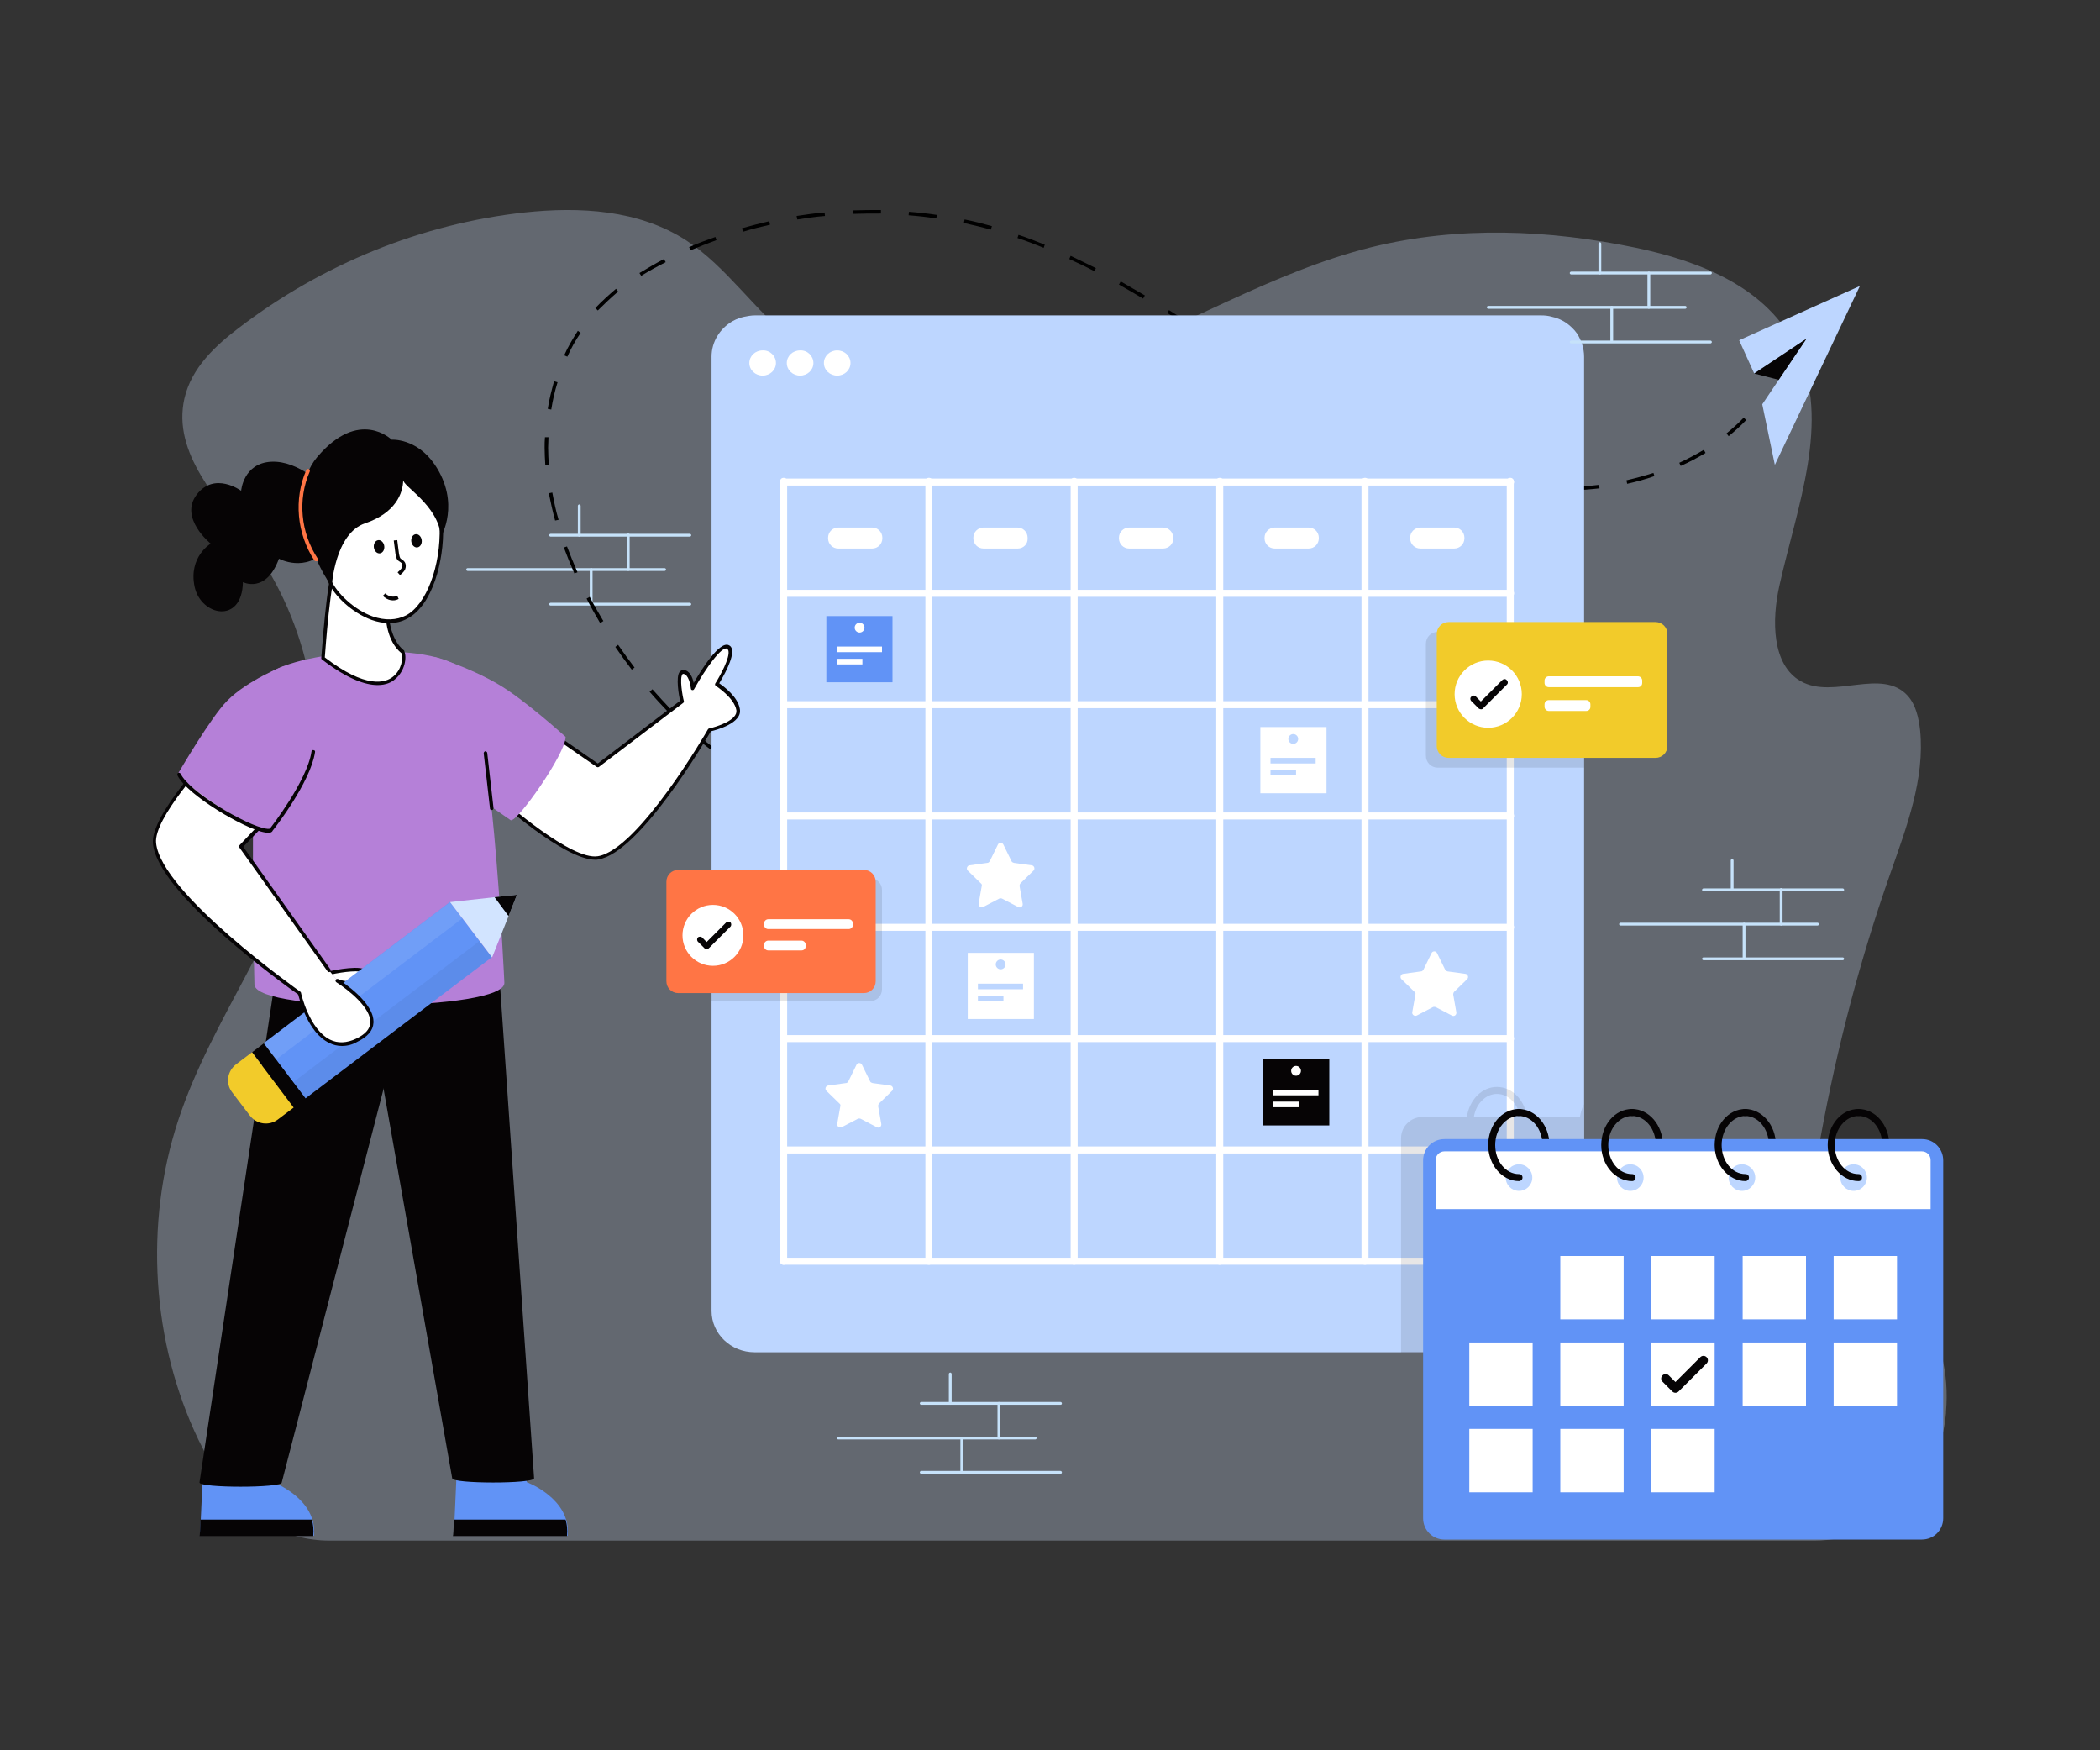 <svg xmlns="http://www.w3.org/2000/svg" id="meeting-schedule" enable-background="new 0 0 600 500" viewBox="0 0 600 500"><rect x="0" y="0" width="600" height="500" fill="#333333" stroke="none"/><g><path fill="#d2e4ff" d="M94.1 440.1h424.3c19.3 0 35.8-15.7 37.6-36.4v-.4c.9-10.7-1.3-22.6-9.1-29.2-6.3-5.3-15-6.4-21-12.1-9.2-8.8-8.1-24.4-5.7-37.3 4.7-25.6 11.3-50.8 19.9-75.2 4.6-13.2 9.9-26.9 8.5-40.9-.4-3.5-1.2-7.2-3.5-9.8-7.4-8.2-21.2 1.1-30.6-4.2-8.3-4.7-8.3-17.5-6.1-27.3 5-22.5 14.8-46.9 5.1-67.5-8.3-17.7-27.9-25.2-46-29-24.9-5.2-50.8-6.3-75.6-.2-28.3 7-53.9 23.1-81.5 33-27.6 9.8-60.2 12.3-83.6-6.1-11-8.6-19.1-21.2-30.7-28.8-13.6-8.8-30.5-9.7-46.3-8-29.2 3.2-57.7 14.7-81.6 33-6.7 5.1-13.5 11.4-15.5 20.1-3.6 15.7 9.8 29.1 19.1 41.8 16.4 22.2 22.6 52.8 16.2 80.3-7 30.2-27.5 54.9-37.1 84.2-9.7 29.5-7.6 63.3 5.8 91.2 1.9 3.9 4 7.7 6.2 11.3 7.1 11 18.8 17.5 31.2 17.5z" opacity=".3"/><path fill="#c6e2fa" d="M197.1 153.3h-39.8c-.2 0-.4-.2-.4-.4s.2-.4.4-.4h39.8c.2 0 .4.2.4.4s-.2.4-.4.4zM197.1 173h-39.8c-.2 0-.4-.2-.4-.4s.2-.4.4-.4h39.8c.2 0 .4.2.4.4s-.2.4-.4.4zM189.9 163.1h-56.3c-.2 0-.4-.2-.4-.4s.2-.4.4-.4h56.3c.2 0 .4.2.4.4s-.2.4-.4.4z"/><path fill="#c6e2fa" d="M165.5 153.3c-.2 0-.4-.2-.4-.4v-8.4c0-.2.2-.4.4-.4s.4.2.4.4v8.4c0 .2-.2.4-.4.4zM179.5 163.1c-.2 0-.4-.2-.4-.4v-9.9c0-.2.2-.4.4-.4s.4.2.4.4v9.9c0 .2-.2.4-.4.4zM168.9 172.6c-.2 0-.4-.2-.4-.4v-9.5c0-.2.2-.4.4-.4s.4.2.4.4v9.5c-.1.3-.2.4-.4.4z"/><path d="M247.2 232c-2.7-.2-5.3-.6-8-1.1l.2-1c2.6.5 5.3.8 7.9 1l-.1 1.1zm-15.8-3c-2.5-.8-5.1-1.7-7.6-2.7l.4-.9c2.5 1 5 1.9 7.5 2.7l-.3.9zm-14.9-6.2c-2.3-1.2-4.7-2.6-6.9-4.1l.5-.8c2.3 1.5 4.6 2.8 6.9 4l-.5.9zm-13.5-8.7c-2.1-1.6-4.2-3.3-6.2-5.1l.7-.7c2 1.8 4.1 3.5 6.1 5.1l-.6.7zm-12-10.6c-1.8-1.9-3.7-3.9-5.4-5.9l.8-.7c1.8 2 3.6 4 5.4 5.9l-.8.7zm-10.5-12.2c-1.6-2.1-3.2-4.3-4.7-6.5l.8-.6c1.5 2.2 3.1 4.4 4.7 6.5l-.8.6zm-9-13.3-.2-.3c-1.3-2.2-2.6-4.5-3.7-6.7l.9-.5c1.1 2.2 2.4 4.4 3.7 6.6l.2.3-.9.6zm-7.4-14.2c-1.1-2.5-2.1-5-3-7.4l.9-.3c.9 2.4 1.9 4.9 3 7.4l-.9.3zm-5.5-15.1c-.7-2.6-1.3-5.3-1.8-7.8l1-.2c.5 2.6 1 5.2 1.8 7.8l-1 .2zm290.4-8.6v-1c2.7-.1 5.3-.3 7.9-.6l.1 1c-2.6.3-5.3.5-8 .6zm-8.1-.1c-2.7-.1-5.4-.4-8-.8l.1-1c2.6.4 5.3.6 7.9.8v1zm24-1.8-.2-1c2.6-.6 5.2-1.3 7.7-2.1l.3.9c-2.5.9-5.1 1.6-7.8 2.2zm-39.9-.4c-2.6-.6-5.2-1.3-7.8-2l.3-1c2.6.8 5.2 1.4 7.7 2l-.2 1zm-15.4-4.6c-2.5-.9-5-1.9-7.5-2.9l.4-.9c2.5 1.1 5 2 7.4 2.9l-.3.9zm70.6-.1-.4-.9c2.4-1.1 4.8-2.4 7-3.7l.5.9c-2.2 1.3-4.6 2.6-7.1 3.7zm-324.4-.2c-.1-1.7-.2-3.4-.2-5 0-1 0-2 .1-3h1c0 1-.1 2-.1 3 0 1.6.1 3.3.2 5h-1zm239.1-5.9c-2.3-1.1-4.7-2.3-7.2-3.6l.5-.9c2.4 1.3 4.8 2.5 7.1 3.6l-.4.9zm99-2.4-.6-.8c1.7-1.4 3.4-2.9 4.9-4.5l.7.7c-1.6 1.7-3.3 3.2-5 4.6zm-113.2-5.1c-2.2-1.3-4.5-2.6-6.9-4.1l.5-.9c2.4 1.4 4.7 2.8 6.9 4.1l-.5.9zM157.5 117l-1-.2c.4-2.7 1.1-5.3 1.8-7.9l1 .3c-.8 2.6-1.4 5.2-1.8 7.8zm209.5-5.8c-2.3-1.4-4.5-2.9-6.7-4.3l.5-.8c2.2 1.5 4.5 2.9 6.7 4.3l-.5.8zm-13.5-8.7-6.7-4.4.5-.8 6.7 4.4-.5.8zm-191.4-.6-.9-.4c1.1-2.5 2.5-4.8 3.9-7l.8.6c-1.4 2-2.7 4.3-3.8 6.8zm178.1-8.2c-2.2-1.4-4.5-2.9-6.7-4.3l.5-.8c2.3 1.4 4.5 2.9 6.8 4.3l-.6.8zm-169.4-5-.7-.7c1.8-1.9 3.8-3.7 5.9-5.5l.6.8c-2.1 1.8-4 3.6-5.8 5.4zm155.8-3.4c-2.4-1.4-4.7-2.8-6.9-4l.5-.9c2.2 1.3 4.5 2.6 6.9 4l-.5.9zm-143.4-6.5-.5-.8c2.2-1.3 4.5-2.7 7-4l.5.9c-2.6 1.3-4.9 2.6-7 3.9zm129.5-1.3c-2.4-1.3-4.8-2.4-7.2-3.5l.4-.9c2.3 1.1 4.8 2.3 7.2 3.5l-.4.9zm-115.4-6-.4-.9c2.4-1.1 5-2 7.5-2.9l.3.9c-2.5.9-5 1.9-7.4 2.9zm100.9-.7c-2.5-1-5-2-7.5-2.8l.3-.9c2.5.8 5 1.8 7.5 2.8l-.3.9zm-85.9-4.6-.3-1c2.5-.7 5.2-1.4 7.8-2l.2 1c-2.6.6-5.2 1.2-7.7 2zm70.8-.6c-2.5-.7-5.1-1.3-7.7-1.9l.2-1c2.6.5 5.2 1.2 7.8 1.9l-.3 1zm-55.3-2.9-.2-1c2.6-.4 5.3-.8 8-1l.1 1c-2.6.2-5.3.6-7.9 1zm39.7-.3c-2.6-.4-5.3-.7-7.9-.9l.1-1c2.7.2 5.4.5 8 .9l-.2 1zm-23.8-1.3v-1c2.7-.1 5.4-.1 8-.1v1c-2.7 0-5.4 0-8 .1z"/><path fill="#bdd6ff" d="M452.6 101.9v272.6c0 .8-.1 1.6-.2 2.3-1.1 5.4-6.1 9.5-12.1 9.5H215.6c-6.8 0-12.3-5.3-12.3-11.8V101.9c0-4.3 2.4-8 5.9-10.1.7-.4 1.4-.7 2.2-1l1.2-.3c1-.2 2-.4 3.1-.4h224.6c1.1 0 2.1.1 3.1.4l1.2.3c.8.3 1.5.6 2.2 1 1.2.7 2.2 1.6 3.1 2.6.2.3.5.6.7.9 1.2 1.9 2 4.2 2 6.6z"/><path fill="#fff" d="M221.7 103.7c0 2-1.7 3.6-3.8 3.6-2.1 0-3.8-1.6-3.8-3.6s1.7-3.6 3.8-3.6c2.1-.1 3.8 1.6 3.8 3.6zM243 103.7c0 2-1.7 3.6-3.8 3.6s-3.8-1.6-3.8-3.6 1.7-3.6 3.8-3.6 3.8 1.6 3.8 3.6zM232.4 103.7c0 2-1.7 3.6-3.8 3.6-2.1 0-3.8-1.6-3.8-3.6s1.7-3.6 3.8-3.6c2.1-.1 3.8 1.6 3.8 3.6zM223.9 361.3c-.6 0-1-.4-1-1V137.5c0-.6.4-1 1-1s1 .4 1 1v222.8c0 .5-.5 1-1 1zM265.4 361.3c-.6 0-1-.4-1-1V137.5c0-.6.4-1 1-1s1 .4 1 1v222.8c0 .5-.4 1-1 1zM306.9 361.3c-.6 0-1-.4-1-1V137.5c0-.6.4-1 1-1s1 .4 1 1v222.8c0 .5-.4 1-1 1zM348.5 361.3c-.6 0-1-.4-1-1V137.5c0-.6.4-1 1-1s1 .4 1 1v222.8c0 .5-.5 1-1 1zM390 361.3c-.6 0-1-.4-1-1V137.5c0-.6.4-1 1-1s1 .4 1 1v222.8c0 .5-.4 1-1 1zM431.5 361.3c-.6 0-1-.4-1-1V137.5c0-.6.4-1 1-1s1 .4 1 1v222.8c0 .5-.4 1-1 1z"/><path fill="#fff" d="M431.5 138.7H223.9c-.6 0-1-.4-1-1s.4-1 1-1h207.7c.6 0 1 .4 1 1s-.5 1-1.1 1zM431.5 170.5H223.9c-.6 0-1-.4-1-1s.4-1 1-1h207.7c.6 0 1 .4 1 1s-.5 1-1.1 1zM431.5 202.3H223.9c-.6 0-1-.4-1-1s.4-1 1-1h207.7c.6 0 1 .4 1 1s-.5 1-1.1 1zM431.5 234.1H223.9c-.6 0-1-.4-1-1s.4-1 1-1h207.7c.6 0 1 .4 1 1s-.5 1-1.1 1zM431.5 265.9H223.9c-.6 0-1-.4-1-1s.4-1 1-1h207.7c.6 0 1 .4 1 1s-.5 1-1.1 1zM431.5 297.7H223.9c-.6 0-1-.4-1-1s.4-1 1-1h207.7c.6 0 1 .4 1 1s-.5 1-1.1 1zM431.5 329.5H223.9c-.6 0-1-.4-1-1s.4-1 1-1h207.7c.6 0 1 .4 1 1s-.5 1-1.1 1zM431.5 361.3H223.9c-.6 0-1-.4-1-1s.4-1 1-1h207.7c.6 0 1 .4 1 1s-.5 1-1.1 1zM249.2 156.7h-9.7c-1.6 0-2.9-1.3-2.9-2.9v-.2c0-1.6 1.3-2.9 2.9-2.9h9.7c1.6 0 2.9 1.3 2.9 2.9v.2c0 1.6-1.3 2.9-2.9 2.9zM290.8 156.7H281c-1.6 0-2.9-1.3-2.9-2.9v-.2c0-1.6 1.3-2.9 2.9-2.9h9.7c1.6 0 2.9 1.3 2.9 2.9v.2c.1 1.6-1.2 2.9-2.8 2.9zM332.3 156.7h-9.7c-1.6 0-2.9-1.3-2.9-2.9v-.2c0-1.6 1.3-2.9 2.9-2.9h9.7c1.6 0 2.9 1.3 2.9 2.9v.2c.1 1.6-1.3 2.9-2.9 2.9zM373.9 156.7h-9.7c-1.6 0-2.9-1.3-2.9-2.9v-.2c0-1.6 1.3-2.9 2.9-2.9h9.7c1.6 0 2.9 1.3 2.9 2.9v.2c0 1.6-1.3 2.9-2.9 2.9zM415.5 156.7h-9.7c-1.6 0-2.9-1.3-2.9-2.9v-.2c0-1.6 1.3-2.9 2.9-2.9h9.7c1.6 0 2.9 1.3 2.9 2.9v.2c0 1.6-1.3 2.9-2.9 2.9zM360.1 207.7H379v18.9h-18.9z"/><circle cx="369.5" cy="211.1" r="1.4" fill="#bdd6ff"/><path fill="#bdd6ff" d="M363 216.5h12.9v1.6H363zM363 219.9h7.3v1.6H363z"/><path fill="#fff" d="M276.5 272.2h18.9v18.9h-18.9z"/><circle cx="285.9" cy="275.5" r="1.4" fill="#bdd6ff"/><path fill="#bdd6ff" d="M279.4 281h12.9v1.6h-12.9zM279.4 284.4h7.3v1.6h-7.3z"/><path fill="#060405" d="M360.9 302.6h18.9v18.9h-18.9z"/><circle cx="370.3" cy="305.9" r="1.4" fill="#fff"/><path fill="#fff" d="M363.8 311.3h12.9v1.6h-12.9zM363.8 314.7h7.3v1.6h-7.3z"/><path fill="#6193f6" d="M236.1 176H255v18.9h-18.9z"/><circle cx="245.6" cy="179.3" r="1.4" fill="#fff"/><path fill="#fff" d="M239.1 184.7H252v1.6h-12.9zM239.1 188.2h7.3v1.6h-7.3z"/><path d="M252 254.2v28.4c0 1.9-1.5 3.4-3.4 3.4h-45.4v-35.1h45.4c1.9-.1 3.4 1.5 3.4 3.3z" opacity=".1"/><path fill="#ff7545" d="M246.8 283.7h-53c-1.9 0-3.4-1.5-3.4-3.4v-28.4c0-1.9 1.5-3.4 3.4-3.4h53c1.9 0 3.4 1.5 3.4 3.4v28.4c0 1.9-1.5 3.4-3.4 3.4z"/><circle cx="203.7" cy="267.2" r="8.7" fill="#fff"/><path fill="#060405" d="m201.3 270.9-1.9-1.9c-.3-.3-.3-.9 0-1.2.3-.3.9-.3 1.2 0l1.3 1.3 5.6-5.6c.3-.3.9-.3 1.2 0 .3.3.3.9 0 1.2l-6.2 6.2c-.4.3-.9.3-1.2 0z"/><path fill="#fff" d="M242.5 265.4h-23c-.7 0-1.2-.6-1.2-1.2v-.4c0-.7.6-1.2 1.2-1.2h23c.7 0 1.2.6 1.2 1.2v.4c0 .6-.5 1.2-1.2 1.2zM229 271.5h-9.5c-.7 0-1.2-.6-1.2-1.2v-.4c0-.7.6-1.2 1.2-1.2h9.5c.7 0 1.2.6 1.2 1.2v.4c0 .7-.5 1.2-1.2 1.2z"/><path d="M452.6 180.6v38.7h-41.8c-1.9 0-3.4-1.5-3.4-3.4v-32c0-1.9 1.5-3.4 3.4-3.4h41.8z" opacity=".1"/><path fill="#f2cb2a" d="M473 216.5h-59.1c-1.9 0-3.4-1.5-3.4-3.4v-32c0-1.9 1.5-3.4 3.4-3.4H473c1.9 0 3.4 1.5 3.4 3.4v32c0 1.9-1.5 3.4-3.4 3.4z"/><circle cx="425.2" cy="198.3" r="9.6" fill="#fff"/><path fill="#060405" d="m422.5 202.4-2.1-2.1c-.4-.4-.4-1 0-1.3.4-.4 1-.4 1.3 0l1.4 1.4 6.1-6.1c.4-.4 1-.4 1.3 0 .4.4.4 1 0 1.3l-6.8 6.8c-.2.3-.8.3-1.2 0z"/><path fill="#fff" d="M468 196.3h-25.5c-.7 0-1.2-.6-1.2-1.2v-.7c0-.7.6-1.2 1.2-1.2H468c.7 0 1.2.6 1.2 1.2v.7c0 .7-.5 1.2-1.2 1.2zM453.2 203.1h-10.7c-.7 0-1.2-.6-1.2-1.2v-.7c0-.7.6-1.2 1.2-1.2h10.7c.7 0 1.2.6 1.2 1.2v.7c0 .7-.5 1.2-1.2 1.2zM415.5 283.3c-.2.2-.3.5-.3.8l.9 5.1c.1.7-.6 1.3-1.3.9l-4.6-2.4c-.3-.1-.6-.1-.8 0l-4.6 2.4c-.6.3-1.4-.2-1.3-.9l.9-5.1c.1-.3 0-.6-.3-.8l-3.7-3.6c-.5-.5-.2-1.4.5-1.5l5.1-.7c.3 0 .5-.2.7-.5l2.3-4.7c.3-.7 1.3-.7 1.6 0l2.3 4.7c.1.3.4.4.7.5l5.1.7c.7.1 1 1 .5 1.5l-3.7 3.6zM291.6 252.3c-.2.2-.3.5-.3.8l.9 5.1c.1.7-.6 1.3-1.3.9l-4.6-2.4c-.3-.1-.6-.1-.8 0l-4.6 2.4c-.6.3-1.4-.2-1.3-.9l.9-5.1c.1-.3 0-.6-.3-.8l-3.7-3.6c-.5-.5-.2-1.4.5-1.5l5.1-.7c.3 0 .5-.2.7-.5l2.3-4.7c.3-.7 1.3-.7 1.6 0l2.3 4.7c.1.3.4.4.7.5l5.1.7c.7.1 1 1 .5 1.5l-3.7 3.6zM251.2 315.2c-.2.2-.3.5-.3.8l.9 5.1c.1.7-.6 1.3-1.3.9l-4.6-2.4c-.3-.1-.6-.1-.8 0l-4.6 2.4c-.6.3-1.4-.2-1.3-.9l.9-5.1c.1-.3 0-.6-.3-.8l-3.7-3.6c-.5-.5-.2-1.4.5-1.5l5.1-.7c.3 0 .5-.2.7-.5l2.3-4.7c.3-.7 1.3-.7 1.6 0l2.3 4.7c.1.3.4.4.7.5l5.1.7c.7.1 1 1 .5 1.5l-3.7 3.6z"/><g opacity=".1"><path fill="#060405" d="M451.4 319.1h-15.1c-.7-4.9-4.3-8.6-8.6-8.6s-7.9 3.7-8.6 8.6h-12.7c-3.4 0-6.1 2.7-6.1 6.1v61.2h39.9c6 0 11-4.1 12.1-9.5.1-.8.2-1.5.2-2.3v-59.1c-.5 1.1-.9 2.3-1.1 3.6zm-30.3 0c.6-3.8 3.4-6.6 6.6-6.6 3.3 0 6 2.8 6.6 6.6h-13.2z"/></g><path fill="#060405" d="M441.7 328.1c-.6 0-1-.4-1-1 0-4.6-3-8.3-6.8-8.3-.6 0-1-.4-1-1s.4-1 1-1c4.8 0 8.8 4.6 8.8 10.3 0 .6-.4 1-1 1zM474.1 328.1c-.6 0-1-.4-1-1 0-4.6-3-8.3-6.8-8.3-.6 0-1-.4-1-1s.4-1 1-1c4.8 0 8.8 4.6 8.8 10.3 0 .6-.5 1-1 1zM506.4 328.1c-.6 0-1-.4-1-1 0-4.6-3-8.3-6.8-8.3-.6 0-1-.4-1-1s.4-1 1-1c4.8 0 8.8 4.6 8.8 10.3 0 .6-.4 1-1 1zM538.8 328.1c-.6 0-1-.4-1-1 0-4.6-3-8.3-6.8-8.3-.6 0-1-.4-1-1s.4-1 1-1c4.8 0 8.8 4.6 8.8 10.3 0 .6-.5 1-1 1z"/><path fill="#6193f6" d="M555.2 331.5v102.2c0 3.4-2.7 6.1-6.1 6.1H412.7c-3.4 0-6.1-2.7-6.1-6.1V331.5c0-3.4 2.7-6.1 6.1-6.1h136.5c3.3 0 6 2.7 6 6.1z"/><path fill="#fff" d="M551.6 345.4v-14c0-1.4-1.1-2.5-2.5-2.5H412.7c-1.4 0-2.5 1.1-2.5 2.5v14h141.4z"/><circle cx="434" cy="336.4" r="3.8" fill="#bdd6ff"/><circle cx="465.8" cy="336.4" r="3.8" fill="#bdd6ff"/><circle cx="497.7" cy="336.4" r="3.8" fill="#bdd6ff"/><circle cx="529.6" cy="336.4" r="3.8" fill="#bdd6ff"/><path fill="#060405" d="M434 337.4c-4.8 0-8.8-4.6-8.8-10.3s3.9-10.3 8.8-10.3c.6 0 1 .4 1 1s-.4 1-1 1c-3.7 0-6.8 3.7-6.8 8.3s3 8.3 6.8 8.3c.6 0 1 .4 1 1s-.5 1-1 1zM466.3 337.4c-4.8 0-8.8-4.6-8.8-10.3s3.9-10.3 8.8-10.3c.6 0 1 .4 1 1s-.4 1-1 1c-3.7 0-6.8 3.7-6.8 8.3s3 8.3 6.8 8.3c.6 0 1 .4 1 1s-.4 1-1 1zM498.7 337.4c-4.8 0-8.8-4.6-8.8-10.3s3.9-10.3 8.8-10.3c.6 0 1 .4 1 1s-.4 1-1 1c-3.7 0-6.8 3.7-6.8 8.3s3 8.3 6.8 8.3c.6 0 1 .4 1 1s-.5 1-1 1zM531 337.4c-4.8 0-8.8-4.6-8.8-10.3s3.9-10.3 8.8-10.3c.6 0 1 .4 1 1s-.4 1-1 1c-3.7 0-6.8 3.7-6.8 8.3s3 8.3 6.8 8.3c.6 0 1 .4 1 1s-.4 1-1 1z"/><path fill="#fff" d="M445.8 358.8h18.1v18.1h-18.1zM471.8 358.8h18.1v18.1h-18.1zM497.9 358.8H516v18.1h-18.1zM523.9 358.8H542v18.1h-18.1zM419.8 383.5h18.1v18.1h-18.1zM445.8 383.5h18.1v18.1h-18.1zM471.8 383.5h18.1v18.1h-18.1zM497.9 383.5H516v18.1h-18.1zM523.9 383.5H542v18.1h-18.1zM419.8 408.2h18.1v18.1h-18.1zM445.8 408.2h18.1v18.1h-18.1zM471.8 408.2h18.1v18.1h-18.1z"/><path fill="#060405" d="m477.8 397.5-2.8-2.8c-.5-.5-.5-1.3 0-1.8s1.3-.5 1.8 0l1.9 1.9 7.1-7.1c.5-.5 1.3-.5 1.8 0s.5 1.3 0 1.8l-8 8c-.5.5-1.3.5-1.8 0z"/><path fill="#6193f6" d="M150.5 423.4V420h-20c-.3 6.5-.8 18.7-.9 18.7h32.6c1-10.6-11.7-15.3-11.7-15.3z"/><path fill="#060405" d="M161.6 434.1c.4 1.4.6 2.9.4 4.7h-32.6c.1 0 .2-1.9.3-4.7h31.9z"/><path fill="#6193f6" d="M78 423.4V420H58c-.3 6.5-.8 18.7-.9 18.7h32.6c1-10.6-11.7-15.3-11.7-15.3z"/><path fill="#060405" d="M89.1 434.1c.4 1.4.6 2.9.4 4.7H57c.1 0 .2-1.9.3-4.7h31.8zM152.6 422.3l-11-159.1-39.1 7.6 26.7 151.5c0 1.6 23.4 1.6 23.4 0z"/><path fill="#060405" d="m80.5 423.5 40.9-158.1-40.9 1.9L57 423.5c0 1.6 23.5 1.6 23.5 0z"/><path fill="#b580d8" d="M75.3 194c4.4-7.4 45.6-11.9 56.7-2.9 8.4 6.8 12.1 89.6 12.1 89.6.6 8.2-70.8 8.8-71.4.6 0 0-2-79.6 2.6-87.3z"/><path fill="#fff" d="M96.5 280.2c.4.1 6 1.9 7.9-1.5 1.9-3.6-10-1-10-1"/><path fill="#060405" d="M100.2 281.3c-1.7 0-3.3-.5-3.8-.6-.3-.1-.4-.4-.3-.6.1-.3.4-.4.6-.3.9.3 5.7 1.7 7.3-1.2.2-.4.1-.6.1-.6-.8-1-6.1-.4-9.6.4-.3.1-.5-.1-.6-.4-.1-.3.1-.5.4-.6 1.5-.3 9.2-1.9 10.6 0 .2.3.4.9 0 1.7-1 1.7-3 2.2-4.7 2.2z"/><path fill="#6193f6" d="M98.1 252.3h19.8v66.9H98.1z" transform="rotate(-127.148 107.947 285.77)"/><path fill="#d2e4ff" d="m128.6 257.7 12 15.8 4.7-11.8 2.4-6.1-6.4.7z"/><path fill="#060405" d="m141.3 256.3 4 5.4 2.4-6.1z"/><path fill="#060405" d="M69.7 305.2h19.8v4.2H69.7z" transform="rotate(-127.148 79.622 307.23)"/><path fill="#f2cb2a" d="m66.3 312 5.1 6.7c1.9 2.5 5.5 3 8 1.1l4.5-3.4L72 300.6l-4.5 3.4c-2.6 2-3.1 5.5-1.2 8z"/><path d="M78.7 288.4h66.9v5.8H78.7z" opacity=".05" transform="rotate(-37.148 112.156 291.328)"/><g opacity=".1"><path fill="#fff" d="M70.3 277.3h66.9v5.8H70.3z" transform="rotate(-37.148 103.738 280.217)"/></g><path fill="#fff" d="m94 277.2-25.2-35.4 9.4-9.8-16.7-17.9S43.4 233 44.2 240.9c1.5 14.8 41.4 42.9 41.4 42.9s4.2 19.2 16.5 13.4c12-5.7-4.8-16.5-5.6-17"/><path fill="#060405" d="M97.7 298.8c-1.3 0-2.5-.3-3.7-.9-6-2.9-8.4-12.3-8.8-13.8-3.1-2.2-40.1-28.6-41.5-43.1-.8-8.1 16.7-26.4 17.4-27.2.1-.1.2-.2.4-.2.1 0 .3.1.4.2l16.7 17.9c.2.2.2.5 0 .7l-9.1 9.5 24.9 35c.2.2.1.5-.1.7-.2.2-.5.1-.7-.1l-25.2-35.4c-.1-.2-.1-.5 0-.6l9-9.5-16-17.2c-2.5 2.7-17.5 19-16.8 26 1.4 14.4 40.8 42.2 41.2 42.5.1.1.2.2.2.3 0 .1 2.3 10.4 8.3 13.4 2.2 1.1 4.8 1 7.5-.3 2.5-1.2 3.9-2.7 4-4.5.3-4.2-6.2-9.4-9.7-11.6-.2-.1-.3-.5-.2-.7.1-.2.5-.3.7-.2 1.1.7 10.5 6.8 10.1 12.5-.1 2.2-1.7 4-4.6 5.4-1.3.8-2.9 1.2-4.4 1.2z"/><path fill="#b580d8" d="M81 190.3s-10.3 4-16.1 9.9c-4.6 4.6-13.8 20.4-13.8 20.4-1.8 1.7 23.9 19.3 26.5 16.6 0 0 10.7-13.6 12-22.2 1.6-10.9-8.6-24.7-8.6-24.7z"/><path fill="#060405" d="M76.6 237.9c-.3 0-.5 0-.9-.1-5.7-.9-22.4-10.8-25-16.3-.1-.3 0-.5.2-.7.3-.1.5 0 .7.2 2.4 5.2 18.8 14.8 24.3 15.7 1 .2 1.3 0 1.3-.1.1-.1 10.6-13.6 11.8-21.9 0-.3.3-.5.6-.4.3 0 .5.3.4.6-1.3 8.6-11.6 21.8-12.1 22.4-.2.5-.7.6-1.3.6z"/><path fill="#fff" d="M202.8 208.6s-19.9 34.6-31.9 36.5c-8.5 1.3-29.5-17.8-29.5-17.8l13.3-19.6 16 11.1 24.1-18.3c-.1-.3-1.9-8.5.4-8.4 2.3.1 2.7 4.7 2.7 4.7s7.3-13.1 10.1-11.8c2.8 1.3-3.1 10.6-3.1 10.6s5.5 3.4 6.1 7.3c.6 3.8-8.2 5.7-8.2 5.7z"/><path fill="#060405" d="M170.1 245.6c-9.1 0-28.1-17.2-28.9-18-.2-.2-.2-.4-.1-.7l13.3-19.6c.1-.1.2-.2.3-.2.1 0 .3 0 .4.1l15.7 10.9 23.5-17.9c-.3-1.4-1.3-6.8-.1-8.3.3-.3.6-.5 1.1-.5 1.8.1 2.6 2.2 2.9 3.7 2.3-4 7.4-12 10-10.8.5.2.8.6.9 1.1.7 2.5-2.6 8.1-3.6 9.8 1.3.9 5.4 3.9 5.9 7.4.7 4-6.9 6-8.3 6.3-1.8 3.1-20.4 34.7-32.1 36.6-.3.1-.6.1-.9.1zm-28-18.4c2.7 2.4 21.2 18.6 28.7 17.4 11.6-1.8 31.3-35.9 31.5-36.3.1-.1.2-.2.3-.2 2.3-.5 8.2-2.4 7.8-5.2-.6-3.6-5.8-6.9-5.9-7-.1-.1-.2-.2-.2-.3s0-.3.1-.4c1.2-1.9 4.3-7.4 3.7-9.4-.1-.2-.2-.4-.4-.5-1.5-.7-6 5.5-9.4 11.6-.2.4-.9.3-.9-.2-.1-1.1-.7-4.1-2.2-4.2-.1 0-.1 0-.2.1-.9 1.1 0 6.3.4 7.7v.1c0 .2-.1.3-.2.4l-24.1 18.3c-.2.1-.4.1-.6 0l-15.6-10.8-12.8 18.9z"/><path fill="#b580d8" d="M124.2 187.7s9.3 2.6 18.2 7.8c7.4 4.3 19.2 15 19.2 15 .1 4.7-14 24.7-15.7 23.8l-18.8-13-2.9-33.6z"/><path fill="#060405" d="M140.5 231.4c-.3 0-.5-.2-.5-.4l-1.8-15.8c0-.3.2-.5.4-.6.3 0 .5.2.6.4l1.8 15.8c0 .4-.2.6-.5.6z"/><path fill="#fff" d="M110.7 175.2s-.1 7.5 4.5 11.1c1.6 3.5-2.8 17.1-22.8 1.7 0 0 1.5-22.2 3.5-26.2s14.8 13.4 14.8 13.4z"/><path fill="#060405" d="M107.9 195.7c-3.5 0-8.6-1.7-15.9-7.3l-.2-.2v-.3c.1-.9 1.5-22.3 3.5-26.4.3-.5.7-.8 1.2-.9h.1c3.6 0 12.4 11.5 14.5 14.3 0 3.7 1.3 8.5 4.3 10.9l.1.1v.1c.8 1.8.2 5.7-2.6 8-1 .9-2.6 1.7-5 1.7zm-15.1-7.9c11.7 9 17.3 7.3 19.5 5.5 2.5-2 2.9-5.3 2.4-6.7-4.3-3.5-4.5-10.1-4.5-11.3-4.1-5.4-11.3-13.8-13.5-13.6-.1 0-.3.1-.4.3-1.9 3.7-3.3 23.2-3.5 25.8z"/><path fill="#fff" d="M94.2 166.1c2.4 5.6 13.4 14.7 22 10.2 11.2-5.9 14.9-38.3.5-44.6-9.3-4.1-27.1 23.7-22.5 34.4z"/><path fill="#060405" d="M111.2 178c-1.6 0-3.3-.3-5-.9-5.8-2.1-10.8-7.1-12.4-10.8-3.2-7.4 3.8-22.5 11.9-30.6 4.3-4.2 8.2-5.8 11.2-4.5 5.8 2.6 9.4 9.6 9.7 19.2.3 10-3.1 22.6-10.2 26.3-1.6.9-3.4 1.3-5.2 1.3zm3.5-46.3c-2.3 0-5.2 1.6-8.3 4.7-7.7 7.7-14.7 22.5-11.7 29.5 1.5 3.4 6.4 8.3 11.8 10.2 3.5 1.2 6.8 1.1 9.5-.3 5.8-3 10-14.2 9.6-25.4-.3-9.3-3.6-16-9.1-18.3-.6-.2-1.2-.4-1.8-.4z"/><path fill="#060405" d="M92.7 139.2s-7.2-7.7-15.2-7.3-8.6 8.3-8.6 8.3-7.6-5.6-12.7 1.1 4 14 4 14-6.4 3.8-4.6 12.3c1.8 8.4 13.6 10.8 13.8-1.3 0 0 6.6 3.4 10.3-6.7 0 0 7.6 4.2 13.7-2.7 6.2-7.1-.7-17.7-.7-17.7z"/><path fill="#060405" d="M94.8 167.3s.9-14.9 9.5-17.8 10.9-8.5 10.9-12.5c-.4 1.8 10 7.1 10.8 16.3 0 0 5.7-9.5-1.8-20.6-5.2-7.6-12.3-7.1-12.3-7.1s-9.3-9.2-21.3 5c-10 11.9 1.2 33.8 4.2 36.7z"/><ellipse cx="108.3" cy="156.2" fill="#060405" rx="1.5" ry="1.9" transform="rotate(-7.068 108.229 156.179)"/><ellipse cx="119" cy="154.5" fill="#060405" rx="1.5" ry="1.9" transform="rotate(-7.068 118.942 154.476)"/><path fill="#060405" d="m114.3 164.3-.7-.8c.5-.4.9-.8 1.2-1.3.2-.4.3-1 0-1.3-.2-.2-.7-.5-1.1-.8-.5-.5-.6-1.3-.7-1.8l-.5-3.9 1-.1.5 3.9c.1.5.2 1 .4 1.3.3.3.7.4 1.1.9.6.7.5 1.7.2 2.4-.4.6-.9 1.1-1.4 1.5zM109.4 170.2l.7-.7c.8.9 2.3 1.2 3.4.7l.4.9c-1.4.8-3.3.4-4.5-.9z"/><path fill="#ff7545" d="M90.2 160.3c-.2 0-.3-.1-.4-.2-5-7.7-5.9-17.5-2.3-25.8.1-.3.4-.4.7-.3.3.1.4.4.3.7-3.5 8-2.6 17.5 2.3 24.9.2.2.1.5-.1.7h-.5z"/><path fill="#c6e2fa" d="M488.7 78.4h-39.8c-.2 0-.4-.2-.4-.4s.2-.4.4-.4h39.8c.2 0 .4.2.4.4s-.2.4-.4.4zM488.7 98.1h-39.8c-.2 0-.4-.2-.4-.4s.2-.4.4-.4h39.8c.2 0 .4.2.4.4s-.2.4-.4.4zM481.5 88.2h-56.3c-.2 0-.4-.2-.4-.4s.2-.4.4-.4h56.3c.2 0 .4.2.4.4s-.2.4-.4.4z"/><path fill="#c6e2fa" d="M457.1 78.4c-.2 0-.4-.2-.4-.4v-8.4c0-.2.2-.4.4-.4s.4.2.4.4V78c0 .2-.2.4-.4.4zM471.1 88.2c-.2 0-.4-.2-.4-.4V78c0-.2.2-.4.4-.4s.4.2.4.4v9.9c0 .1-.2.3-.4.3zM460.5 97.7c-.2 0-.4-.2-.4-.4v-9.5c0-.2.2-.4.4-.4s.4.2.4.4v9.5c-.1.3-.2.4-.4.4z"/><path fill="#bdd6ff" d="m507.1 132.8 24.3-51.1-34.5 15.5 4.3 9.5 14.9-9.9-12.6 18.7z"/><path fill="#060405" d="m501.2 106.7 7 1.8 7.9-11.7z"/><path fill="#c6e2fa" d="M303 401.3h-39.8c-.2 0-.4-.2-.4-.4s.2-.4.4-.4H303c.2 0 .4.2.4.4s-.1.4-.4.4zM303 421h-39.8c-.2 0-.4-.2-.4-.4s.2-.4.4-.4H303c.2 0 .4.2.4.4s-.1.4-.4.4zM295.8 411.2h-56.3c-.2 0-.4-.2-.4-.4s.2-.4.4-.4h56.3c.2 0 .4.2.4.4s-.2.4-.4.4z"/><path fill="#c6e2fa" d="M271.5 401.3c-.2 0-.4-.2-.4-.4v-8.4c0-.2.2-.4.4-.4s.4.2.4.4v8.4c-.1.2-.2.4-.4.4zM285.4 411.2c-.2 0-.4-.2-.4-.4v-9.9c0-.2.2-.4.4-.4s.4.2.4.4v9.9c0 .2-.2.4-.4.4zM274.8 420.7c-.2 0-.4-.2-.4-.4v-9.5c0-.2.2-.4.4-.4s.4.2.4.4v9.5c0 .2-.2.4-.4.4zM526.5 254.6h-39.8c-.2 0-.4-.2-.4-.4s.2-.4.4-.4h39.8c.2 0 .4.2.4.4s-.2.4-.4.4zM526.5 274.3h-39.8c-.2 0-.4-.2-.4-.4s.2-.4.4-.4h39.8c.2 0 .4.2.4.4s-.2.4-.4.4zM519.3 264.4H463c-.2 0-.4-.2-.4-.4s.2-.4.4-.4h56.3c.2 0 .4.2.4.4s-.2.4-.4.4z"/><path fill="#c6e2fa" d="M494.9 254.6c-.2 0-.4-.2-.4-.4v-8.4c0-.2.2-.4.4-.4s.4.2.4.4v8.4c0 .2-.2.4-.4.4zM508.9 264.4c-.2 0-.4-.2-.4-.4v-9.9c0-.2.2-.4.4-.4s.4.2.4.4v9.9c0 .2-.2.4-.4.4zM498.3 273.9c-.2 0-.4-.2-.4-.4V264c0-.2.2-.4.4-.4s.4.2.4.4v9.5c0 .3-.2.4-.4.4z"/></g></svg>